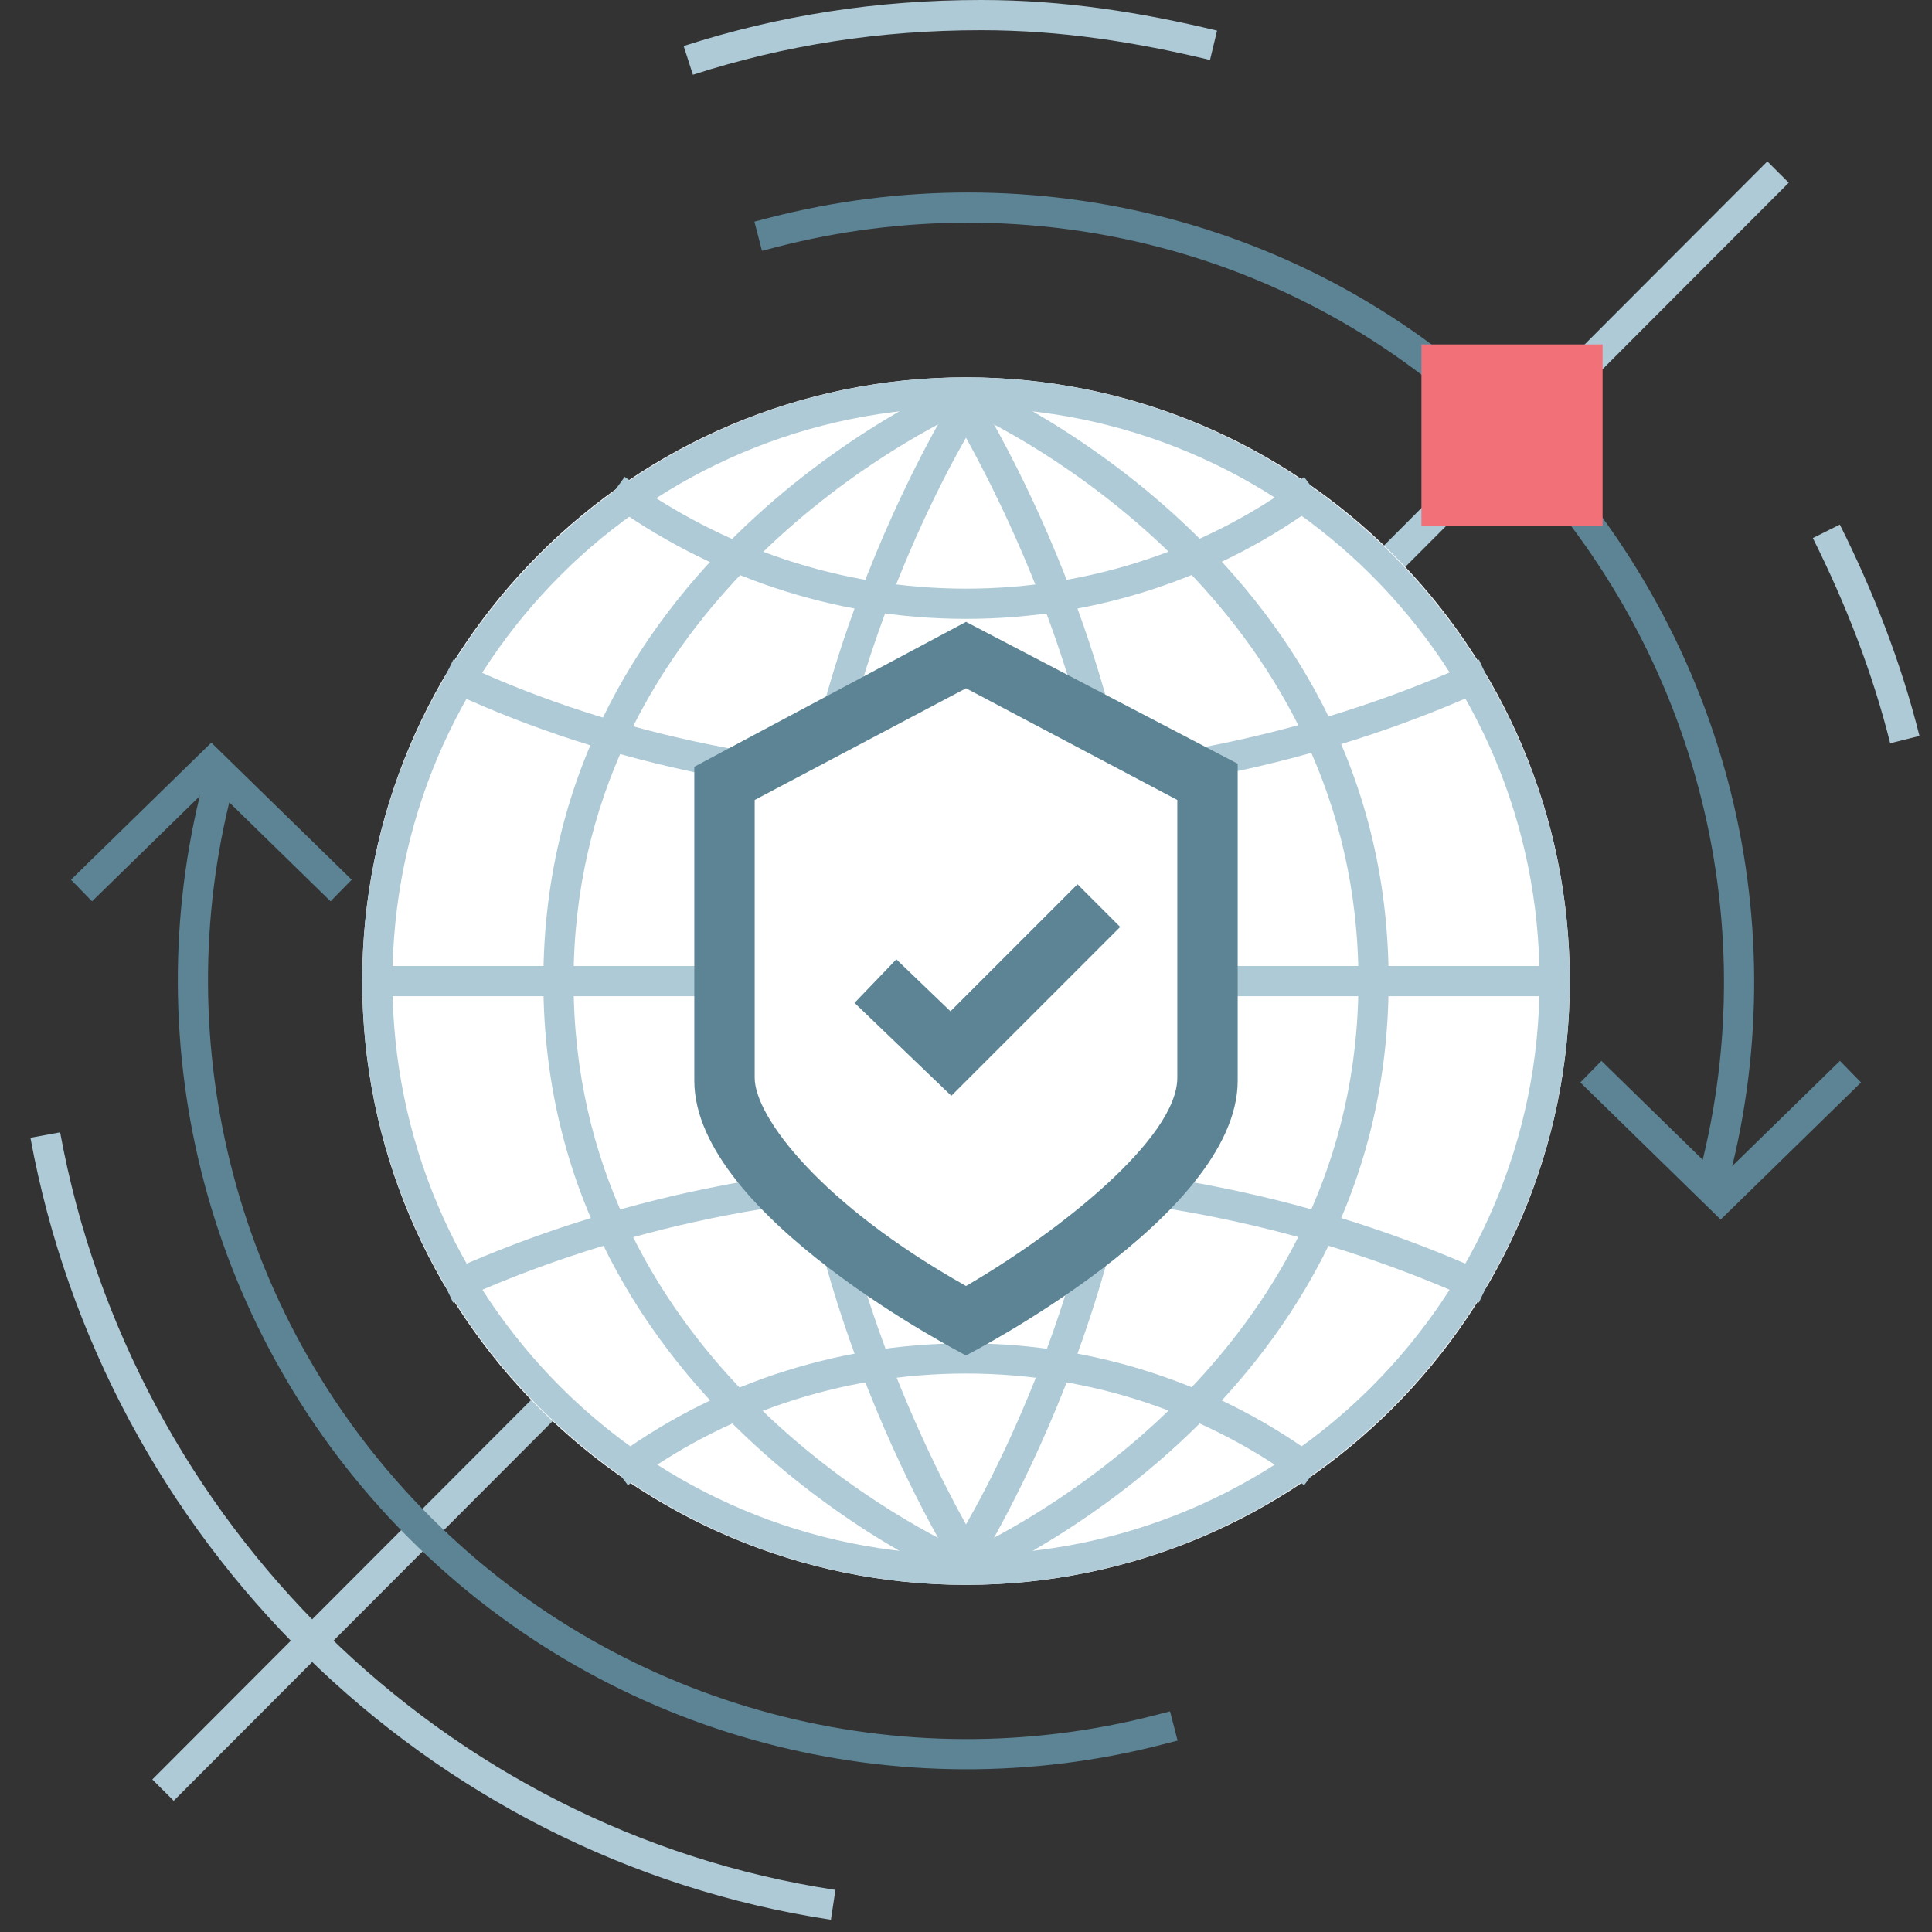 <svg width="64" height="64" viewBox="0 0 64 64" fill="none" xmlns="http://www.w3.org/2000/svg">
<rect x="0" y="0" width="64" height="64" fill="#333333" stroke="none"/>
<path d="M53.5 0L0 53.6" transform="translate(5.4 5.7)" stroke="#AECAD6" stroke-miterlimit="10"/>
<path d="M0 0C2.4 13.1 12.9 23.5 26.1 25.5" transform="translate(1.5 37.6)" stroke="#AECAD6" stroke-miterlimit="10"/>
<path d="M17.4 1C14.9 0.4 12.4 0 9.7 0C6.3 0 3.1 0.5 0 1.5" transform="translate(22.8 0.5)" stroke="#AECAD6" stroke-miterlimit="10"/>
<path d="M2.6 6.9C2 4.5 1.1 2.2 0 0" transform="translate(60.5 17.6)" stroke="#AECAD6" stroke-miterlimit="10"/>
<path d="M0 4.2L4.3 0L8.6 4.2" transform="translate(2.7 25.3)" stroke="#5C8495" stroke-miterlimit="10"/>
<path d="M0.81 0C-1.39 8.5 0.91 17.9 7.51 24.5C14.11 31.1 23.51 33.4 32.01 31.2" transform="translate(6.39 26.1)" stroke="#5C8495" stroke-miterlimit="10" stroke-linecap="square"/>
<path d="M8.6 0L4.3 4.2L0 0" transform="translate(52.7 35.5)" stroke="#5C8495" stroke-miterlimit="10"/>
<path d="M31.2 32.023C33.4 23.523 31.1 14.223 24.5 7.523C17.9 0.823 8.5 -1.377 0 0.823" transform="translate(25.6 6.877)" stroke="#5C8495" stroke-miterlimit="10" stroke-linecap="square"/>
<path d="M6 0H0V6H6V0Z" transform="translate(53.087 11.41) rotate(90)" fill="#F27179"/>
<path d="M20 40C31.046 40 40 31.046 40 20C40 8.954 31.046 0 20 0C8.954 0 0 8.954 0 20C0 31.046 8.954 40 20 40Z" transform="translate(12 12.5)" fill="white"/>
<path d="M20 1C30.5 1 39 9.5 39 20C39 30.5 30.5 39 20 39C9.5 39 1 30.5 1 20C1 9.5 9.5 1 20 1ZM20 0C9 0 0 9 0 20C0 31 9 40 20 40C31 40 40 31 40 20C40 9 31 0 20 0Z" transform="translate(12 12.5)" fill="#AECAD6"/>
<path d="M14 1.1C16.2 2.1 27 7.9 27 20C27 32.1 16.2 37.9 14 38.9C11.8 37.9 1 32.2 1 20C1 7.9 11.8 2.1 14 1.1ZM14 0C14 0 0 5.7 0 20C0 34.3 14 40 14 40C14 40 28 34.3 28 20C28 5.7 14 0 14 0Z" transform="translate(18 12.5)" fill="#AECAD6"/>
<path d="M6 2C7.6 4.9 11 11.9 11 20C11 28.1 7.6 35.2 6 38C4.4 35.1 1 28.1 1 20C1 11.9 4.4 4.8 6 2ZM6 0C6 0 0 9 0 20C0 31 6 40 6 40C6 40 12 31 12 20C12 9 6 0 6 0Z" transform="translate(26 12.5)" fill="#AECAD6"/>
<path d="M0 0C3.3 2.4 7.3 3.8 11.6 3.8C15.9 3.8 19.9 2.4 23.1 0" transform="translate(20.4 16.2)" stroke="#AECAD6" stroke-miterlimit="10"/>
<path d="M0 0C5 2.4 10.9 3.7 17.2 3.7C23.5 3.7 29.4 2.3 34.4 0" transform="translate(14.8 22.3)" stroke="#AECAD6" stroke-miterlimit="10"/>
<path d="M34.4 3.7C29.4 1.4 23.5 0 17.2 0C10.9 0 5 1.4 0 3.7" transform="translate(14.8 39)" stroke="#AECAD6" stroke-miterlimit="10"/>
<path d="M23 3.8C19.8 1.4 15.8 0 11.5 0C7.2 0 3.2 1.4 0 3.8" transform="translate(20.5 45)" stroke="#AECAD6" stroke-miterlimit="10"/>
<path d="M40 0H0" transform="translate(12 32.5)" stroke="#AECAD6" stroke-miterlimit="10"/>
<path d="M8 22C5.4 20.6 0 17 0 14V4.2L8 0L16 4.2V14C16 17 10.5 20.6 8 22Z" transform="translate(24 21.8)" fill="white"/>
<path d="M9 2.2L16 5.9V15.1C16 17.1 12.1 20.2 9 22C4.2 19.3 2 16.4 2 15.1V5.9L9 2.2ZM9 0L0 4.8V15.2C0 19.7 9 24.3 9 24.3C9 24.3 18 19.7 18 15.2V4.7L9 0Z" transform="translate(23 20.6)" fill="#5C8495"/>
<path d="M0 2.5L2.5 4.9L7.4 0" transform="translate(29 30)" stroke="#5C8495" stroke-width="2" stroke-miterlimit="10"/>
</svg>
